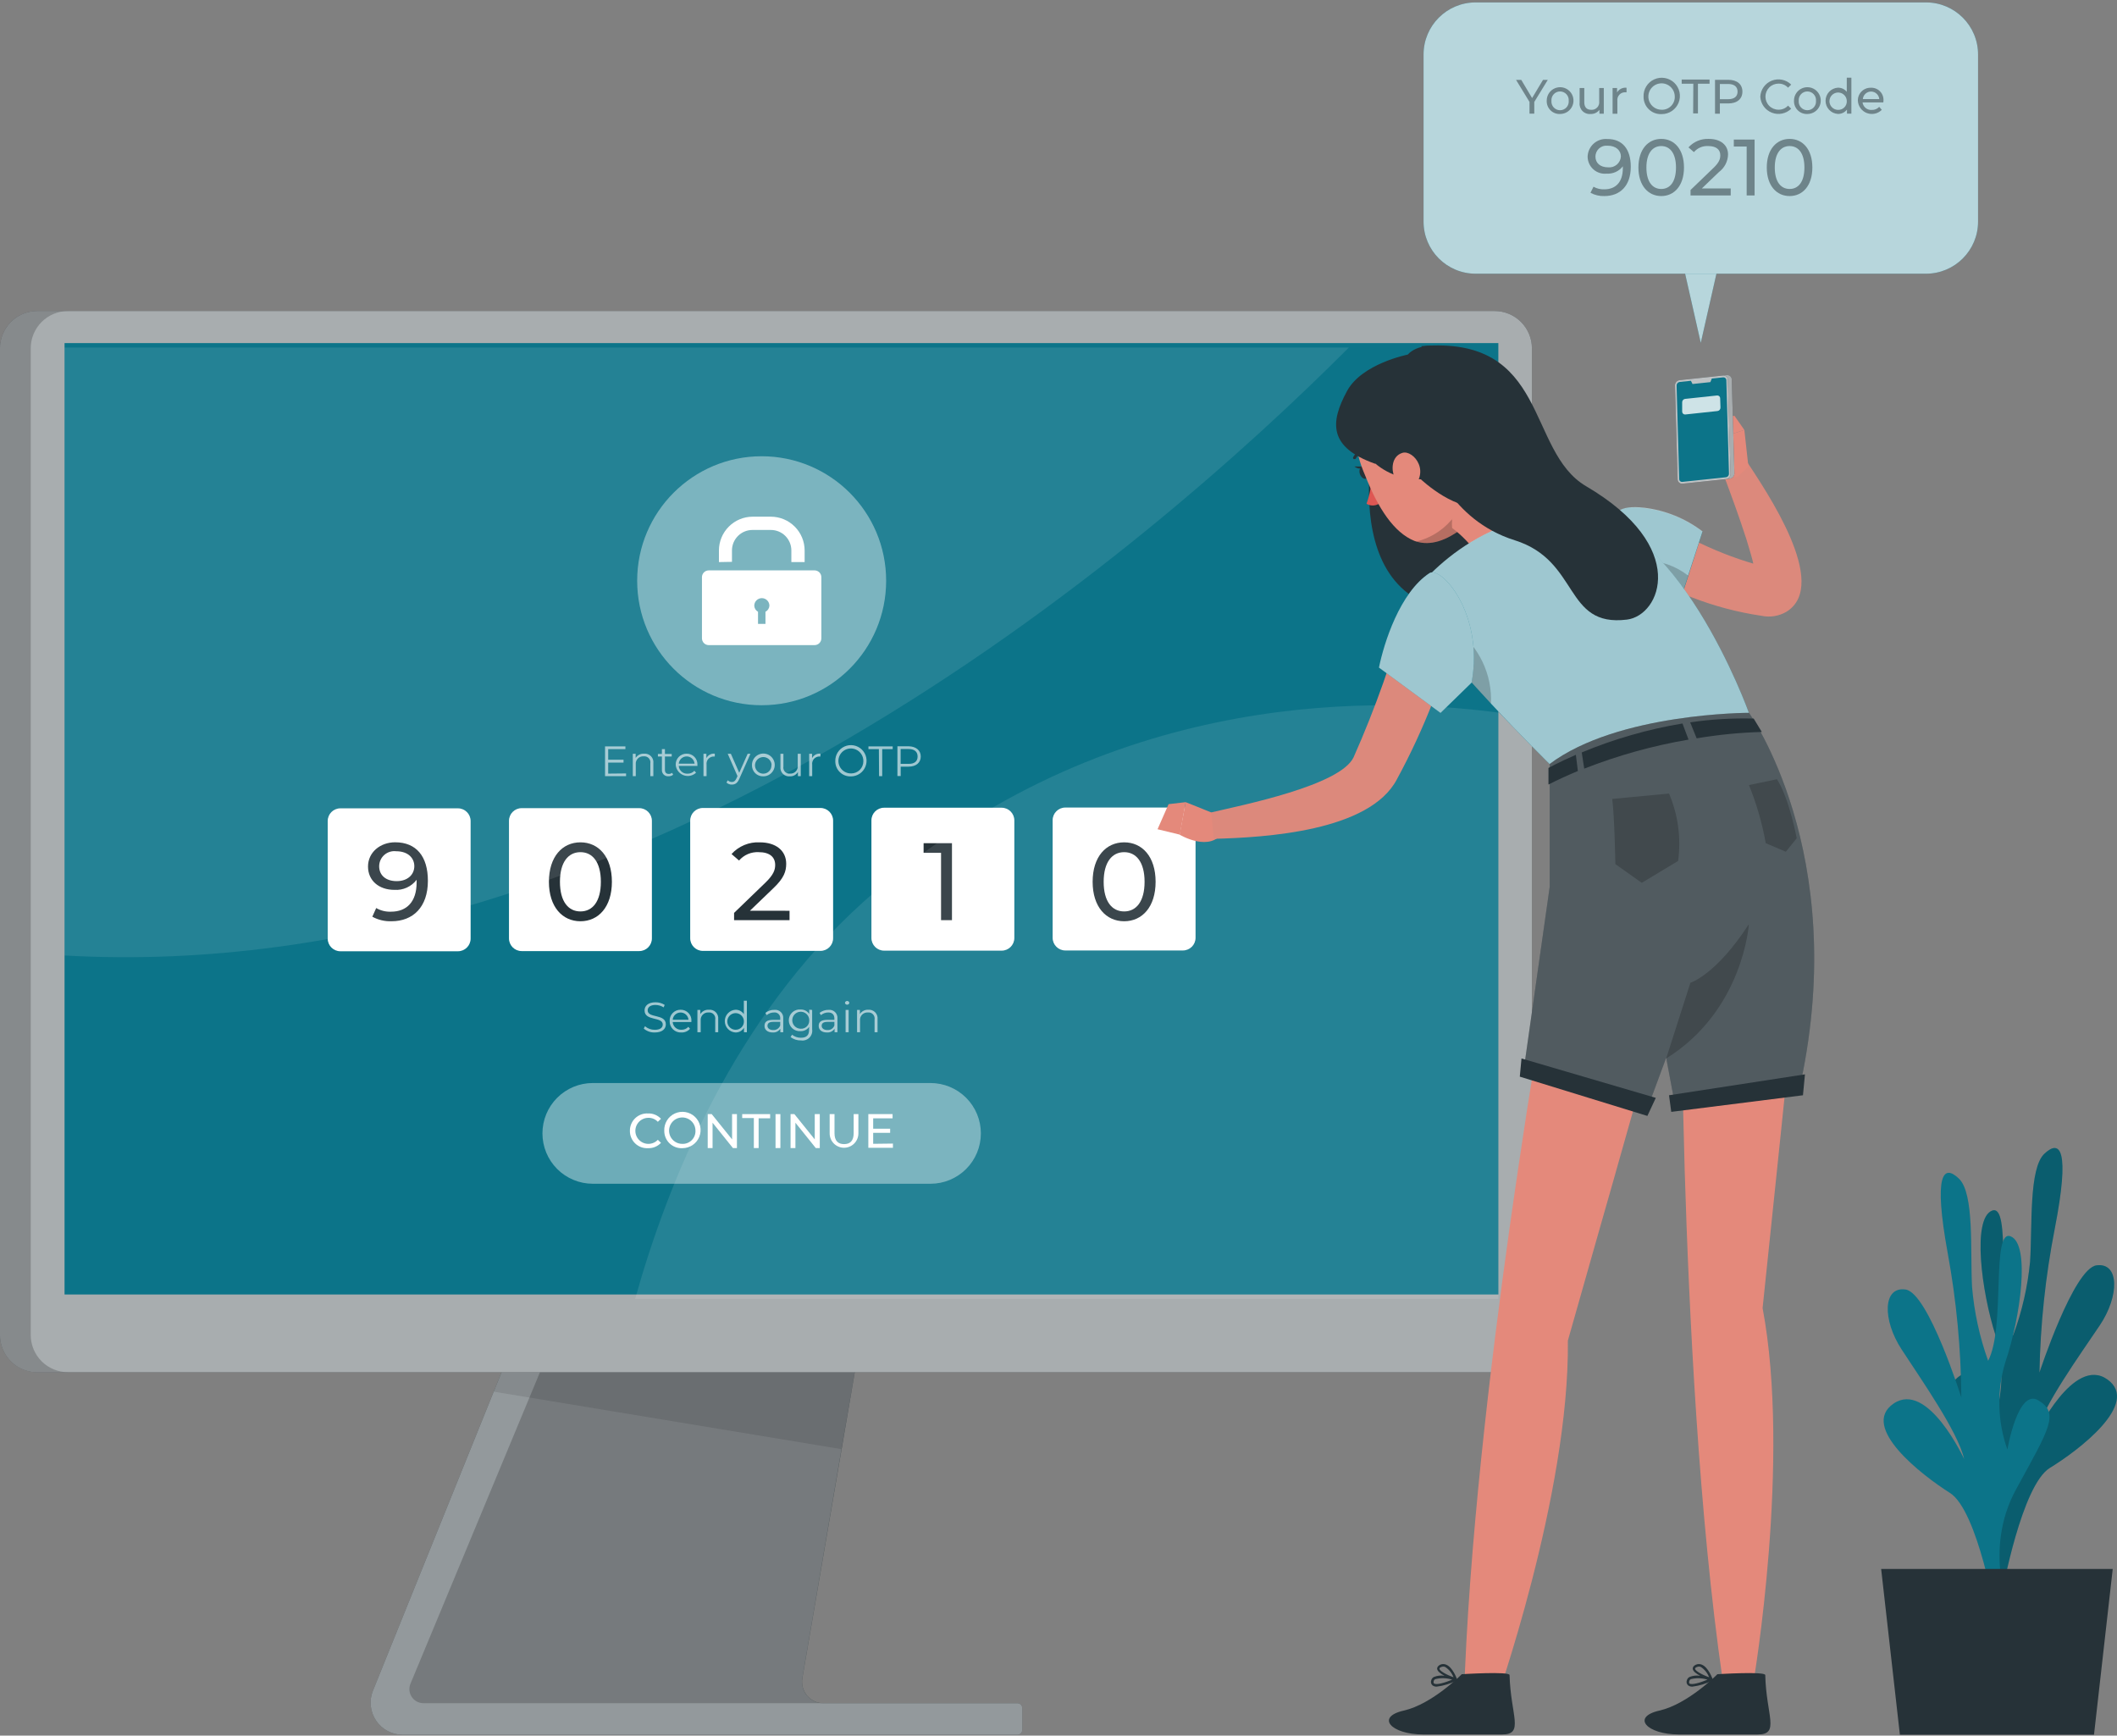 <svg width="444" height="364" viewBox="0 0 444 364" fill="none" xmlns="http://www.w3.org/2000/svg">
<rect x="0" y="0" width="444" height="364" fill="#808080" stroke="none"/>
<path d="M416.894 333.096C416.894 333.096 422.932 319.927 416.03 306.936C409.127 293.945 407.132 290.895 411.53 288.225C415.928 285.556 417.949 298.623 417.949 298.623C420.124 292.723 420.346 286.28 418.585 280.243C415.534 270.849 413.614 255.545 417.784 253.905C421.953 252.265 418.585 272.972 422.22 280.065C424.064 275.1 425.256 269.917 425.766 264.646C426.262 257.095 425.487 245.045 428.779 241.956C432.071 238.867 434.194 241.003 430.953 257.655C429.005 267.609 427.928 277.715 427.737 287.857C427.737 287.857 434.893 266.006 439.711 265.37C444.528 264.735 444.516 271.802 440.397 277.942C436.279 284.082 428.334 295.077 427.038 300.733C427.038 300.733 434.906 284.285 441.973 289.293C449.041 294.301 435.821 304.254 429.923 307.852C424.025 311.449 419.932 333.923 419.932 333.923L416.894 333.096Z" fill="#0C7489"/>
<path opacity="0.2" d="M416.894 333.096C416.894 333.096 422.932 319.927 416.03 306.936C409.127 293.945 407.132 290.895 411.53 288.225C415.928 285.556 417.949 298.623 417.949 298.623C420.124 292.723 420.346 286.28 418.585 280.243C415.534 270.849 413.614 255.545 417.784 253.905C421.953 252.265 418.585 272.972 422.22 280.065C424.064 275.1 425.256 269.917 425.766 264.646C426.262 257.095 425.487 245.045 428.779 241.956C432.071 238.867 434.194 241.003 430.953 257.655C429.005 267.609 427.928 277.715 427.737 287.857C427.737 287.857 434.893 266.006 439.711 265.37C444.528 264.735 444.516 271.802 440.397 277.942C436.279 284.082 428.334 295.077 427.038 300.733C427.038 300.733 434.906 284.285 441.973 289.293C449.041 294.301 435.821 304.254 429.923 307.852C424.025 311.449 419.932 333.923 419.932 333.923L416.894 333.096Z" fill="black"/>
<path d="M421.661 338.498C421.661 338.498 415.776 325.241 422.831 312.351C429.886 299.462 431.919 296.437 427.559 293.716C423.199 290.996 421.013 304.013 421.013 304.013C418.907 298.089 418.76 291.645 420.594 285.632C423.759 276.277 425.869 260.997 421.712 259.294C417.556 257.591 420.683 278.361 416.971 285.391C415.185 280.401 414.053 275.201 413.602 269.921C413.196 262.37 414.124 250.333 410.857 247.193C407.59 244.053 405.454 246.163 408.505 262.866C410.332 272.84 411.285 282.954 411.352 293.094C411.352 293.094 404.45 271.141 399.658 270.442C394.866 269.743 394.777 276.798 398.819 283.001C402.861 289.204 410.666 300.314 411.937 305.983C411.937 305.983 404.31 289.458 397.141 294.365C389.972 299.271 403.116 309.415 408.963 313.101C414.81 316.787 418.649 339.325 418.649 339.325L421.661 338.498Z" fill="#0C7489"/>
<path d="M394.535 329.042H443.105L439.177 363.807H398.463L394.535 329.042Z" fill="#263238"/>
<path d="M214.402 358.227V362.79C214.402 362.926 214.375 363.06 214.324 363.184C214.272 363.309 214.196 363.423 214.1 363.518C214.005 363.614 213.891 363.69 213.766 363.742C213.641 363.793 213.507 363.82 213.372 363.82H84.454C83.354 363.82 82.272 363.551 81.3 363.035C80.329 362.52 79.499 361.774 78.883 360.863C78.267 359.952 77.884 358.904 77.767 357.811C77.65 356.717 77.803 355.612 78.213 354.592L119.067 253.409L185.09 253.854L182.84 266.985L168.272 351.96C168.164 352.605 168.196 353.265 168.368 353.895C168.54 354.525 168.847 355.11 169.268 355.61C169.689 356.109 170.214 356.511 170.806 356.788C171.398 357.064 172.043 357.208 172.696 357.21H213.372C213.507 357.209 213.64 357.234 213.765 357.284C213.89 357.334 214.004 357.409 214.1 357.503C214.195 357.598 214.271 357.711 214.323 357.835C214.375 357.959 214.402 358.092 214.402 358.227Z" fill="#263238"/>
<path opacity="0.5" d="M214.402 358.227V362.79C214.402 362.926 214.375 363.06 214.324 363.184C214.272 363.309 214.196 363.423 214.1 363.518C214.005 363.614 213.891 363.69 213.766 363.742C213.641 363.793 213.507 363.82 213.372 363.82H84.454C83.354 363.82 82.272 363.551 81.3 363.035C80.329 362.52 79.499 361.774 78.883 360.863C78.267 359.952 77.884 358.904 77.767 357.811C77.65 356.717 77.803 355.612 78.213 354.592L103.546 291.861L119.067 253.409L185.09 253.854L182.84 266.985L176.484 303.937L168.26 351.96C168.151 352.605 168.184 353.265 168.356 353.895C168.527 354.525 168.835 355.11 169.256 355.61C169.676 356.109 170.201 356.511 170.793 356.788C171.385 357.064 172.03 357.208 172.683 357.21H213.36C213.495 357.207 213.63 357.231 213.757 357.28C213.883 357.33 213.998 357.404 214.095 357.499C214.192 357.594 214.269 357.707 214.322 357.832C214.375 357.957 214.402 358.091 214.402 358.227Z" fill="white"/>
<path opacity="0.2" d="M172.696 357.197H88.801C88.318 357.196 87.842 357.076 87.416 356.848C86.99 356.619 86.627 356.29 86.358 355.888C86.089 355.486 85.924 355.024 85.875 354.543C85.827 354.063 85.897 353.577 86.081 353.13L121.901 266.972H182.827L168.26 351.948C168.15 352.593 168.183 353.254 168.356 353.885C168.529 354.516 168.837 355.102 169.259 355.602C169.682 356.102 170.208 356.503 170.801 356.779C171.395 357.055 172.041 357.197 172.696 357.197Z" fill="black"/>
<path opacity="0.1" d="M185.09 253.842L182.84 266.972L176.497 303.924L103.546 291.861L119.067 253.397L185.09 253.842Z" fill="black"/>
<path d="M313.462 65.231H7.817C6.791 65.231 5.774 65.433 4.826 65.826C3.877 66.219 3.016 66.794 2.29 67.52C1.564 68.246 0.988 69.108 0.595 70.057C0.202 71.005 0 72.022 0 73.048V279.976C0 282.049 0.824 284.038 2.29 285.504C3.756 286.97 5.744 287.793 7.817 287.793H313.462C315.536 287.793 317.526 286.97 318.994 285.505C320.462 284.039 321.288 282.05 321.292 279.976V73.048C321.288 70.974 320.462 68.985 318.994 67.52C317.526 66.054 315.536 65.231 313.462 65.231Z" fill="#263238"/>
<path opacity="0.6" d="M313.462 65.231H7.817C6.791 65.231 5.774 65.433 4.826 65.826C3.877 66.219 3.016 66.794 2.29 67.52C1.564 68.246 0.988 69.108 0.595 70.057C0.202 71.005 0 72.022 0 73.048V279.976C0 282.049 0.824 284.038 2.29 285.504C3.756 286.97 5.744 287.793 7.817 287.793H313.462C315.536 287.793 317.526 286.97 318.994 285.505C320.462 284.039 321.288 282.05 321.292 279.976V73.048C321.288 70.974 320.462 68.985 318.994 67.52C317.526 66.054 315.536 65.231 313.462 65.231Z" fill="white"/>
<path opacity="0.2" d="M14.3 287.781H7.817C5.746 287.781 3.76 286.959 2.294 285.496C0.828 284.032 0.003 282.047 1.03351e-05 279.976V73.061C-0.002 72.033 0.199 71.015 0.591 70.066C0.984 69.115 1.559 68.252 2.285 67.525C3.011 66.798 3.874 66.221 4.823 65.827C5.772 65.433 6.79 65.231 7.817 65.231H14.3C13.269 65.226 12.248 65.425 11.294 65.816C10.34 66.207 9.473 66.784 8.743 67.511C8.013 68.239 7.434 69.104 7.04 70.057C6.645 71.009 6.443 72.03 6.445 73.061V279.976C6.445 281.005 6.648 282.024 7.044 282.975C7.439 283.925 8.018 284.788 8.749 285.513C9.479 286.238 10.345 286.812 11.298 287.201C12.251 287.591 13.271 287.788 14.3 287.781Z" fill="black"/>
<path d="M314.25 71.955H13.538V271.485H314.25V71.955Z" fill="#0C7489"/>
<path opacity="0.4" d="M159.743 147.905C174.163 147.905 185.852 136.216 185.852 121.796C185.852 107.377 174.163 95.687 159.743 95.687C145.324 95.687 133.634 107.377 133.634 121.796C133.634 136.216 145.324 147.905 159.743 147.905Z" fill="white"/>
<path d="M153.515 117.83V115.441C153.515 114.301 153.968 113.208 154.774 112.403C155.579 111.597 156.672 111.144 157.812 111.144H161.625C162.193 111.137 162.758 111.244 163.285 111.456C163.812 111.669 164.292 111.985 164.696 112.384C165.1 112.784 165.421 113.26 165.64 113.785C165.86 114.309 165.972 114.872 165.972 115.441V117.881H168.756V115.441C168.753 113.564 168.006 111.765 166.679 110.438C165.352 109.111 163.553 108.364 161.676 108.36H157.862C155.986 108.364 154.187 109.111 152.86 110.438C151.533 111.765 150.786 113.564 150.782 115.441V117.881L153.515 117.83Z" fill="white"/>
<path d="M147.222 121.046V133.872C147.222 134.059 147.259 134.244 147.331 134.417C147.402 134.59 147.507 134.746 147.639 134.879C147.771 135.011 147.928 135.116 148.101 135.187C148.274 135.259 148.459 135.296 148.646 135.296H170.84C171.027 135.296 171.212 135.259 171.385 135.187C171.557 135.116 171.714 135.011 171.847 134.879C171.979 134.746 172.084 134.59 172.155 134.417C172.227 134.244 172.263 134.059 172.263 133.872V121.046C172.263 120.669 172.114 120.307 171.847 120.04C171.58 119.773 171.217 119.623 170.84 119.623H148.646C148.459 119.623 148.274 119.659 148.101 119.731C147.928 119.802 147.771 119.907 147.639 120.04C147.507 120.172 147.402 120.329 147.331 120.501C147.259 120.674 147.222 120.859 147.222 121.046ZM160.544 128.304V130.847H158.98V128.304C158.751 128.177 158.559 127.994 158.421 127.771C158.283 127.549 158.204 127.295 158.192 127.033C158.192 126.612 158.359 126.208 158.657 125.91C158.955 125.612 159.36 125.444 159.781 125.444C160.202 125.444 160.607 125.612 160.905 125.91C161.202 126.208 161.37 126.612 161.37 127.033C161.354 127.298 161.269 127.555 161.124 127.778C160.979 128 160.779 128.182 160.544 128.304Z" fill="white"/>
<path d="M96.046 169.527H71.386C69.919 169.527 68.73 170.717 68.73 172.184V196.844C68.73 198.311 69.919 199.501 71.386 199.501H96.046C97.513 199.501 98.703 198.311 98.703 196.844V172.184C98.703 170.717 97.513 169.527 96.046 169.527Z" fill="white"/>
<path d="M134.067 169.489H109.407C107.939 169.489 106.75 170.679 106.75 172.146V196.806C106.75 198.273 107.939 199.463 109.407 199.463H134.067C135.534 199.463 136.723 198.273 136.723 196.806V172.146C136.723 170.679 135.534 169.489 134.067 169.489Z" fill="white"/>
<path d="M172.073 169.451H147.413C145.946 169.451 144.756 170.641 144.756 172.108V196.768C144.756 198.235 145.946 199.425 147.413 199.425H172.073C173.54 199.425 174.73 198.235 174.73 196.768V172.108C174.73 170.641 173.54 169.451 172.073 169.451Z" fill="white"/>
<path d="M210.08 169.4H185.42C183.953 169.4 182.764 170.59 182.764 172.057V196.717C182.764 198.184 183.953 199.373 185.42 199.373H210.08C211.548 199.373 212.737 198.184 212.737 196.717V172.057C212.737 170.59 211.548 169.4 210.08 169.4Z" fill="white"/>
<path d="M248.087 169.362H223.427C221.96 169.362 220.771 170.551 220.771 172.019V196.679C220.771 198.146 221.96 199.335 223.427 199.335H248.087C249.554 199.335 250.744 198.146 250.744 196.679V172.019C250.744 170.551 249.554 169.362 248.087 169.362Z" fill="white"/>
<path d="M229.159 184.934C229.159 179.658 231.981 176.658 235.769 176.658C239.557 176.658 242.366 179.658 242.366 184.934C242.366 190.209 239.544 193.209 235.769 193.209C231.994 193.209 229.159 190.209 229.159 184.934ZM240.053 184.934C240.053 180.79 238.286 178.718 235.769 178.718C233.252 178.718 231.473 180.79 231.473 184.934C231.473 189.077 233.227 191.149 235.769 191.149C238.311 191.149 240.053 189.065 240.053 184.934Z" fill="#263238"/>
<path d="M89.742 184.73C89.742 190.247 86.615 193.209 82.116 193.209C80.711 193.259 79.319 192.929 78.086 192.255L78.9 190.438C79.844 190.983 80.924 191.248 82.014 191.2C85.293 191.2 87.378 189.141 87.378 185.086V184.514C86.836 185.224 86.126 185.789 85.311 186.157C84.497 186.525 83.605 186.686 82.713 186.624C79.497 186.624 77.184 184.705 77.184 181.73C77.184 178.756 79.726 176.646 82.891 176.646C87.289 176.658 89.742 179.569 89.742 184.73ZM86.895 181.654C86.895 179.989 85.624 178.527 83.082 178.527C82.637 178.473 82.185 178.514 81.757 178.647C81.329 178.78 80.934 179.002 80.598 179.299C80.262 179.595 79.992 179.96 79.807 180.368C79.622 180.776 79.525 181.219 79.522 181.667C79.522 183.573 80.933 184.794 83.209 184.794C85.484 184.794 86.895 183.434 86.895 181.654Z" fill="#263238"/>
<path d="M115.126 184.934C115.126 179.658 117.948 176.658 121.736 176.658C125.524 176.658 128.333 179.658 128.333 184.934C128.333 190.209 125.511 193.209 121.736 193.209C117.961 193.209 115.126 190.209 115.126 184.934ZM126.02 184.934C126.02 180.79 124.265 178.718 121.736 178.718C119.206 178.718 117.439 180.79 117.439 184.934C117.439 189.077 119.194 191.149 121.736 191.149C124.278 191.149 126.02 189.077 126.02 184.934Z" fill="#263238"/>
<path d="M165.591 191.01V192.98H153.96V191.454L160.544 185.099C162.26 183.434 162.578 182.417 162.578 181.4C162.578 179.735 161.408 178.718 159.133 178.718C158.356 178.675 157.58 178.81 156.864 179.114C156.147 179.418 155.51 179.883 155.002 180.472L153.426 179.112C154.169 178.289 155.087 177.642 156.111 177.218C157.136 176.793 158.242 176.602 159.349 176.659C162.718 176.659 164.891 178.387 164.891 181.158C164.891 182.735 164.434 184.145 162.235 186.243L157.29 190.997L165.591 191.01Z" fill="#263238"/>
<path d="M199.657 176.836V192.98H197.369V178.858H193.708V176.836H199.657Z" fill="#263238"/>
<g opacity="0.6">
<path d="M131.308 162.206V162.778H126.897V156.536H131.168V157.108H127.558V159.333H130.774V159.93H127.558V162.244L131.308 162.206Z" fill="white"/>
<path d="M137.028 160.057V162.778H136.393V160.121C136.431 159.924 136.421 159.72 136.365 159.527C136.309 159.334 136.208 159.157 136.07 159.011C135.933 158.864 135.762 158.753 135.573 158.685C135.384 158.617 135.181 158.595 134.982 158.621C134.758 158.605 134.533 158.638 134.324 158.718C134.114 158.798 133.924 158.923 133.768 159.084C133.612 159.245 133.493 159.439 133.419 159.651C133.346 159.863 133.319 160.088 133.342 160.312V162.778H132.719V158.087H133.317V158.951C133.508 158.659 133.773 158.422 134.086 158.265C134.399 158.109 134.747 158.039 135.096 158.062C135.361 158.039 135.628 158.076 135.877 158.169C136.126 158.262 136.351 158.41 136.536 158.601C136.721 158.792 136.861 159.022 136.946 159.274C137.032 159.526 137.06 159.793 137.028 160.057Z" fill="white"/>
<path d="M141.185 162.473C140.906 162.699 140.553 162.817 140.194 162.803C140.011 162.818 139.827 162.794 139.654 162.731C139.481 162.668 139.324 162.569 139.194 162.439C139.063 162.31 138.963 162.154 138.898 161.982C138.834 161.81 138.807 161.626 138.821 161.443V158.659H137.982V158.125H138.821V157.108H139.456V158.125H140.88V158.659H139.456V161.456C139.456 162.015 139.736 162.307 140.257 162.307C140.51 162.315 140.757 162.234 140.956 162.079L141.185 162.473Z" fill="white"/>
<path d="M146.27 160.629H142.355C142.384 161.089 142.594 161.519 142.94 161.824C143.285 162.129 143.738 162.284 144.198 162.256C144.467 162.265 144.735 162.215 144.983 162.11C145.231 162.004 145.453 161.846 145.634 161.646L145.99 162.053C145.643 162.379 145.212 162.6 144.746 162.693C144.279 162.786 143.796 162.746 143.351 162.578C142.906 162.409 142.517 162.12 142.229 161.742C141.94 161.364 141.764 160.912 141.719 160.439C141.701 160.129 141.748 159.82 141.855 159.53C141.963 159.239 142.129 158.974 142.344 158.751C142.559 158.528 142.818 158.351 143.104 158.233C143.39 158.114 143.697 158.056 144.007 158.062C144.316 158.056 144.622 158.114 144.907 158.233C145.192 158.352 145.449 158.528 145.662 158.752C145.874 158.976 146.038 159.241 146.143 159.531C146.248 159.822 146.291 160.131 146.27 160.439C146.27 160.439 146.27 160.553 146.27 160.629ZM142.355 160.159H145.672C145.636 159.744 145.445 159.358 145.138 159.077C144.831 158.795 144.43 158.639 144.013 158.639C143.597 158.639 143.196 158.795 142.888 159.077C142.581 159.358 142.391 159.744 142.355 160.159Z" fill="white"/>
<path d="M149.918 158.062V158.659H149.765C149.542 158.647 149.318 158.685 149.111 158.77C148.904 158.855 148.719 158.985 148.568 159.15C148.417 159.316 148.305 159.512 148.239 159.726C148.174 159.94 148.157 160.166 148.189 160.388V162.777H147.541V158.087H148.151V159.002C148.314 158.684 148.571 158.423 148.887 158.255C149.203 158.087 149.562 158.019 149.918 158.062Z" fill="white"/>
<path d="M157.392 158.087L155.053 163.337C154.659 164.252 154.163 164.545 153.489 164.545C153.281 164.552 153.074 164.518 152.88 164.443C152.685 164.369 152.508 164.257 152.358 164.112L152.65 163.642C152.759 163.759 152.891 163.851 153.038 163.912C153.185 163.973 153.343 164.003 153.502 163.998C153.921 163.998 154.201 163.807 154.468 163.223L154.671 162.765L152.625 158.087H153.286L155.04 162.066L156.807 158.087H157.392Z" fill="white"/>
<path d="M157.709 160.439C157.707 159.965 157.845 159.502 158.106 159.107C158.367 158.713 158.739 158.405 159.176 158.222C159.612 158.039 160.093 157.99 160.557 158.081C161.022 158.171 161.449 158.398 161.784 158.732C162.12 159.065 162.349 159.491 162.442 159.955C162.535 160.419 162.489 160.9 162.308 161.337C162.128 161.775 161.821 162.149 161.428 162.412C161.035 162.675 160.572 162.816 160.099 162.816C159.783 162.828 159.468 162.775 159.173 162.66C158.878 162.545 158.61 162.371 158.386 162.148C158.162 161.925 157.986 161.658 157.87 161.364C157.753 161.07 157.699 160.755 157.709 160.439ZM161.828 160.439C161.813 160.097 161.698 159.768 161.497 159.491C161.296 159.215 161.019 159.004 160.699 158.884C160.379 158.764 160.031 158.741 159.698 158.818C159.365 158.894 159.062 159.067 158.826 159.315C158.591 159.562 158.433 159.874 158.373 160.21C158.314 160.546 158.354 160.893 158.49 161.206C158.625 161.52 158.85 161.787 159.137 161.973C159.423 162.16 159.757 162.258 160.099 162.256C160.332 162.255 160.561 162.206 160.774 162.113C160.987 162.019 161.179 161.883 161.337 161.713C161.496 161.543 161.618 161.342 161.695 161.123C161.773 160.903 161.805 160.671 161.79 160.439H161.828Z" fill="white"/>
<path d="M167.942 158.087V162.778H167.345V161.913C167.171 162.202 166.922 162.439 166.624 162.598C166.326 162.757 165.991 162.832 165.654 162.816C165.386 162.842 165.114 162.808 164.861 162.716C164.607 162.624 164.377 162.476 164.188 162.284C163.999 162.091 163.855 161.858 163.768 161.603C163.681 161.347 163.652 161.075 163.684 160.807V158.087H164.307V160.744C164.269 160.941 164.278 161.145 164.335 161.338C164.391 161.531 164.492 161.708 164.629 161.854C164.767 162 164.937 162.112 165.127 162.18C165.316 162.248 165.518 162.269 165.718 162.244C165.939 162.257 166.16 162.221 166.365 162.139C166.571 162.057 166.756 161.931 166.907 161.77C167.059 161.608 167.173 161.416 167.242 161.206C167.311 160.996 167.333 160.773 167.307 160.553V158.087H167.942Z" fill="white"/>
<path d="M172.074 158.062V158.659H171.921C171.698 158.647 171.474 158.685 171.267 158.77C171.06 158.855 170.875 158.985 170.724 159.15C170.573 159.316 170.461 159.513 170.396 159.727C170.33 159.94 170.313 160.166 170.345 160.388V162.777H169.709V158.087H170.32V159.002C170.482 158.686 170.737 158.427 171.05 158.259C171.364 158.091 171.721 158.022 172.074 158.062Z" fill="white"/>
<path d="M175.188 159.663C175.165 159.01 175.338 158.365 175.684 157.811C176.03 157.257 176.534 156.819 177.131 156.553C177.728 156.287 178.39 156.206 179.034 156.319C179.677 156.432 180.272 156.735 180.743 157.189C181.213 157.643 181.537 158.227 181.673 158.866C181.809 159.505 181.751 160.17 181.506 160.776C181.262 161.382 180.842 161.901 180.3 162.267C179.759 162.632 179.12 162.828 178.467 162.828C178.041 162.846 177.617 162.776 177.219 162.625C176.821 162.473 176.457 162.243 176.151 161.947C175.844 161.651 175.601 161.296 175.435 160.904C175.27 160.511 175.185 160.089 175.188 159.663ZM181.073 159.663C181.088 159.139 180.945 158.623 180.663 158.18C180.382 157.738 179.974 157.391 179.492 157.183C179.011 156.976 178.478 156.918 177.963 157.016C177.448 157.115 176.975 157.366 176.604 157.736C176.233 158.107 175.982 158.581 175.884 159.096C175.785 159.611 175.843 160.143 176.051 160.625C176.258 161.106 176.606 161.514 177.048 161.796C177.49 162.078 178.007 162.221 178.531 162.205C179.205 162.205 179.852 161.938 180.328 161.461C180.805 160.984 181.073 160.337 181.073 159.663Z" fill="white"/>
<path d="M184.327 157.108H182.141V156.536H187.225V157.108H185.026V162.778H184.365L184.327 157.108Z" fill="white"/>
<path d="M193.111 158.659C193.111 159.93 192.145 160.782 190.568 160.782H188.903V162.752H188.217V156.511H190.543C192.145 156.536 193.111 157.388 193.111 158.659ZM192.45 158.659C192.45 157.655 191.789 157.083 190.543 157.083H188.89V160.197H190.543C191.789 160.223 192.45 159.663 192.45 158.659Z" fill="white"/>
</g>
<g opacity="0.6">
<path d="M135.02 215.72L135.274 215.225C135.845 215.72 136.578 215.987 137.333 215.975C138.49 215.975 138.999 215.492 138.999 214.869C138.999 213.165 135.185 214.208 135.185 211.907C135.185 210.992 135.897 210.204 137.473 210.204C138.157 210.194 138.828 210.384 139.405 210.75L139.189 211.271C138.676 210.944 138.082 210.768 137.473 210.763C136.342 210.763 135.834 211.271 135.834 211.894C135.834 213.598 139.647 212.568 139.647 214.831C139.647 215.759 138.922 216.534 137.333 216.534C136.487 216.566 135.66 216.275 135.02 215.72Z" fill="white"/>
<path d="M144.998 214.335H141.083C141.113 214.795 141.323 215.224 141.669 215.529C142.014 215.834 142.466 215.99 142.926 215.962C143.196 215.971 143.464 215.921 143.712 215.815C143.96 215.71 144.182 215.552 144.363 215.352L144.719 215.759C144.495 216.015 144.217 216.217 143.904 216.351C143.592 216.485 143.253 216.548 142.914 216.534C142.591 216.554 142.268 216.506 141.965 216.394C141.662 216.281 141.386 216.107 141.154 215.883C140.922 215.658 140.739 215.387 140.618 215.088C140.496 214.789 140.438 214.467 140.448 214.144C140.432 213.836 140.48 213.527 140.588 213.237C140.696 212.948 140.863 212.683 141.077 212.461C141.292 212.238 141.549 212.061 141.835 211.942C142.12 211.823 142.427 211.763 142.736 211.767C143.045 211.759 143.353 211.816 143.64 211.935C143.926 212.053 144.185 212.229 144.399 212.453C144.613 212.677 144.778 212.943 144.884 213.234C144.989 213.525 145.032 213.835 145.011 214.144C145.011 214.144 144.998 214.271 144.998 214.335ZM141.083 213.865H144.401C144.365 213.45 144.174 213.064 143.867 212.782C143.56 212.501 143.159 212.345 142.742 212.345C142.326 212.345 141.924 212.501 141.617 212.782C141.31 213.064 141.12 213.45 141.083 213.865Z" fill="white"/>
<path d="M150.63 213.763V216.483H150.007V213.826C150.043 213.63 150.031 213.428 149.974 213.236C149.917 213.045 149.816 212.87 149.678 212.725C149.541 212.58 149.371 212.47 149.183 212.403C148.995 212.336 148.794 212.314 148.596 212.339C148.372 212.323 148.148 212.356 147.938 212.436C147.728 212.516 147.539 212.641 147.382 212.802C147.226 212.963 147.107 213.157 147.034 213.369C146.96 213.581 146.934 213.806 146.956 214.03V216.483H146.27V211.805H146.88V212.67C147.07 212.374 147.334 212.135 147.647 211.976C147.96 211.818 148.31 211.745 148.66 211.767C148.928 211.738 149.199 211.77 149.453 211.861C149.706 211.952 149.937 212.098 150.126 212.29C150.315 212.482 150.459 212.714 150.546 212.969C150.633 213.224 150.662 213.495 150.63 213.763Z" fill="white"/>
<path d="M156.642 209.873V216.483H156.032V215.555C155.846 215.865 155.58 216.119 155.263 216.291C154.945 216.463 154.588 216.547 154.227 216.534C153.625 216.49 153.062 216.22 152.651 215.778C152.24 215.336 152.011 214.754 152.011 214.151C152.011 213.547 152.24 212.966 152.651 212.524C153.062 212.081 153.625 211.811 154.227 211.767C154.578 211.755 154.927 211.834 155.239 211.996C155.551 212.159 155.815 212.4 156.006 212.695V209.873H156.642ZM156.019 214.144C156.004 213.804 155.889 213.475 155.689 213.198C155.489 212.922 155.212 212.711 154.893 212.591C154.574 212.471 154.226 212.447 153.894 212.522C153.561 212.598 153.258 212.77 153.022 213.016C152.786 213.262 152.627 213.572 152.566 213.908C152.505 214.243 152.544 214.59 152.677 214.903C152.811 215.217 153.034 215.485 153.319 215.673C153.603 215.861 153.937 215.962 154.278 215.962C154.514 215.966 154.748 215.921 154.967 215.83C155.185 215.739 155.382 215.604 155.545 215.433C155.709 215.263 155.835 215.06 155.917 214.838C155.998 214.616 156.033 214.38 156.019 214.144Z" fill="white"/>
<path d="M164.269 213.585V216.483H163.659V215.759C163.482 216.019 163.24 216.228 162.956 216.364C162.673 216.5 162.358 216.559 162.045 216.534C160.99 216.534 160.341 215.975 160.341 215.161C160.341 214.348 160.799 213.89 162.146 213.89H163.634V213.61C163.652 213.439 163.631 213.266 163.573 213.103C163.516 212.941 163.423 212.794 163.301 212.672C163.179 212.55 163.032 212.457 162.869 212.399C162.707 212.342 162.534 212.321 162.362 212.339C161.791 212.331 161.235 212.529 160.799 212.899L160.519 212.428C161.056 212 161.727 211.774 162.413 211.793C162.658 211.763 162.907 211.789 163.141 211.868C163.375 211.947 163.589 212.077 163.766 212.248C163.944 212.42 164.081 212.629 164.168 212.86C164.255 213.091 164.29 213.339 164.269 213.585ZM163.634 215.072V214.309H162.159C161.257 214.309 160.964 214.665 160.964 215.148C160.964 215.631 161.396 216.026 162.146 216.026C162.464 216.046 162.779 215.965 163.047 215.794C163.314 215.622 163.52 215.369 163.634 215.072Z" fill="white"/>
<path d="M170.332 211.805V215.86C170.382 216.179 170.356 216.505 170.256 216.811C170.156 217.118 169.985 217.396 169.757 217.624C169.529 217.852 169.251 218.023 168.944 218.123C168.638 218.223 168.312 218.249 167.993 218.199C167.203 218.23 166.428 217.978 165.807 217.487L166.125 217.004C166.646 217.425 167.298 217.65 167.968 217.64C169.163 217.64 169.697 217.106 169.697 215.949V215.352C169.496 215.645 169.223 215.881 168.905 216.039C168.587 216.197 168.234 216.271 167.879 216.254C167.567 216.278 167.253 216.236 166.957 216.133C166.662 216.03 166.391 215.866 166.161 215.653C165.932 215.44 165.749 215.182 165.623 214.895C165.498 214.608 165.434 214.298 165.434 213.985C165.434 213.672 165.498 213.362 165.623 213.075C165.749 212.788 165.932 212.53 166.161 212.317C166.391 212.104 166.662 211.941 166.957 211.838C167.253 211.734 167.567 211.693 167.879 211.716C168.24 211.699 168.599 211.775 168.922 211.938C169.245 212.101 169.521 212.344 169.722 212.644V211.754L170.332 211.805ZM169.722 214.03C169.735 213.675 169.641 213.325 169.453 213.024C169.266 212.723 168.992 212.486 168.669 212.341C168.345 212.197 167.985 212.152 167.636 212.213C167.287 212.275 166.964 212.439 166.708 212.685C166.453 212.931 166.277 213.248 166.203 213.595C166.129 213.942 166.16 214.303 166.293 214.632C166.426 214.961 166.654 215.242 166.947 215.441C167.241 215.639 167.588 215.746 167.942 215.746C168.174 215.76 168.407 215.726 168.625 215.645C168.843 215.565 169.042 215.44 169.209 215.279C169.377 215.118 169.509 214.923 169.597 214.708C169.685 214.493 169.728 214.262 169.722 214.03Z" fill="white"/>
<path d="M175.633 213.585V216.483H175.035V215.759C174.858 216.018 174.615 216.226 174.332 216.362C174.049 216.498 173.735 216.558 173.421 216.534C172.353 216.534 171.705 215.975 171.705 215.161C171.705 214.348 172.175 213.89 173.523 213.89H174.997V213.61C174.997 212.81 174.552 212.339 173.726 212.339C173.159 212.332 172.608 212.531 172.175 212.899L171.883 212.428C172.425 212 173.099 211.775 173.79 211.793C174.034 211.766 174.281 211.793 174.514 211.873C174.746 211.952 174.958 212.083 175.134 212.254C175.31 212.425 175.447 212.633 175.533 212.864C175.619 213.094 175.653 213.34 175.633 213.585ZM174.997 215.072V214.309H173.536C172.62 214.309 172.328 214.665 172.328 215.148C172.328 215.631 172.773 216.026 173.523 216.026C173.839 216.048 174.153 215.967 174.419 215.795C174.685 215.623 174.888 215.369 174.997 215.072Z" fill="white"/>
<path d="M177.209 210.318C177.227 210.208 177.284 210.108 177.369 210.036C177.454 209.964 177.562 209.925 177.673 209.925C177.784 209.925 177.892 209.964 177.977 210.036C178.062 210.108 178.119 210.208 178.137 210.318C178.119 210.428 178.062 210.528 177.977 210.6C177.892 210.672 177.784 210.711 177.673 210.711C177.562 210.711 177.454 210.672 177.369 210.6C177.284 210.528 177.227 210.428 177.209 210.318ZM177.349 211.805H177.984V216.483H177.349V211.805Z" fill="white"/>
<path d="M184.047 213.763V216.483H183.425V213.826C183.46 213.63 183.449 213.428 183.392 213.237C183.335 213.045 183.233 212.87 183.096 212.725C182.958 212.58 182.789 212.47 182.601 212.403C182.413 212.336 182.212 212.314 182.014 212.339C181.79 212.323 181.565 212.356 181.355 212.436C181.146 212.516 180.956 212.641 180.8 212.802C180.644 212.964 180.525 213.157 180.451 213.369C180.377 213.581 180.351 213.806 180.374 214.03V216.483H179.751V211.805H180.348V212.67C180.538 212.374 180.803 212.135 181.116 211.976C181.428 211.818 181.778 211.746 182.128 211.767C182.392 211.747 182.657 211.785 182.905 211.879C183.152 211.973 183.376 212.121 183.559 212.312C183.743 212.502 183.882 212.732 183.966 212.982C184.05 213.233 184.078 213.5 184.047 213.763Z" fill="white"/>
</g>
<path opacity="0.4" d="M195.157 248.261H124.317C121.518 248.258 118.834 247.143 116.856 245.163C114.878 243.182 113.767 240.497 113.767 237.698C113.767 234.899 114.878 232.214 116.856 230.233C118.834 228.253 121.518 227.138 124.317 227.135H195.157C197.959 227.135 200.646 228.248 202.627 230.229C204.608 232.21 205.72 234.897 205.72 237.698C205.72 240.5 204.608 243.186 202.627 245.167C200.646 247.148 197.959 248.261 195.157 248.261Z" fill="white"/>
<path d="M132.109 237.164C132.103 236.669 132.198 236.178 132.39 235.722C132.582 235.266 132.865 234.854 133.223 234.512C133.581 234.17 134.005 233.905 134.469 233.733C134.933 233.562 135.428 233.488 135.922 233.516C136.427 233.498 136.93 233.589 137.397 233.781C137.864 233.974 138.285 234.265 138.63 234.635L137.969 235.27C137.713 234.995 137.402 234.778 137.055 234.633C136.709 234.489 136.335 234.42 135.96 234.431C135.509 234.436 135.066 234.552 134.67 234.769C134.275 234.986 133.939 235.298 133.693 235.677C133.448 236.056 133.3 236.489 133.263 236.939C133.226 237.389 133.3 237.841 133.481 238.255C133.661 238.669 133.94 239.031 134.295 239.311C134.649 239.59 135.068 239.777 135.512 239.855C135.957 239.934 136.414 239.901 136.842 239.759C137.271 239.618 137.658 239.373 137.969 239.045L138.63 239.681C138.283 240.051 137.86 240.343 137.391 240.536C136.922 240.729 136.416 240.819 135.909 240.8C135.417 240.827 134.924 240.754 134.461 240.583C133.998 240.413 133.576 240.149 133.219 239.808C132.863 239.467 132.58 239.056 132.389 238.601C132.198 238.147 132.103 237.657 132.109 237.164Z" fill="white"/>
<path d="M139.316 237.164C139.281 236.404 139.474 235.65 139.871 235C140.267 234.349 140.85 233.833 141.543 233.517C142.236 233.201 143.007 233.1 143.758 233.226C144.509 233.352 145.205 233.701 145.757 234.226C146.308 234.752 146.689 235.43 146.851 236.175C147.014 236.919 146.949 237.694 146.666 238.402C146.384 239.109 145.896 239.715 145.266 240.143C144.635 240.57 143.891 240.799 143.13 240.8C142.637 240.826 142.144 240.751 141.682 240.58C141.219 240.409 140.796 240.145 140.439 239.804C140.082 239.464 139.798 239.054 139.605 238.6C139.412 238.146 139.314 237.658 139.316 237.164ZM145.862 237.164C145.87 236.614 145.714 236.074 145.413 235.613C145.113 235.152 144.682 234.791 144.176 234.576C143.669 234.361 143.11 234.301 142.57 234.405C142.03 234.508 141.532 234.771 141.141 235.158C140.75 235.545 140.484 236.04 140.375 236.579C140.267 237.119 140.321 237.678 140.531 238.187C140.742 238.695 141.099 239.129 141.557 239.434C142.015 239.738 142.554 239.9 143.104 239.897C143.468 239.91 143.83 239.847 144.168 239.715C144.507 239.582 144.814 239.382 145.073 239.126C145.331 238.87 145.534 238.564 145.67 238.227C145.806 237.889 145.871 237.528 145.862 237.164Z" fill="white"/>
<path d="M154.557 233.656V240.774H153.718L149.447 235.461V240.774H148.43V233.656H149.269L153.54 238.957V233.656H154.557Z" fill="white"/>
<path d="M158.104 234.482H155.663V233.656H161.523V234.533H159.108V240.774H158.104V234.482Z" fill="white"/>
<path d="M162.654 233.656H163.671V240.774H162.654V233.656Z" fill="white"/>
<path d="M171.934 233.656V240.774H171.095L166.824 235.461V240.774H165.807V233.656H166.607L170.878 238.957V233.656H171.934Z" fill="white"/>
<path d="M174.006 237.647V233.656H175.023V237.66C175.023 239.236 175.747 239.948 177.031 239.948C178.315 239.948 179.04 239.236 179.04 237.66V233.656H180.031V237.698C180.031 238.497 179.714 239.263 179.149 239.828C178.584 240.393 177.817 240.711 177.018 240.711C176.219 240.711 175.453 240.393 174.888 239.828C174.323 239.263 174.006 238.497 174.006 237.698V237.647Z" fill="white"/>
<path d="M187.276 239.834V240.724H182.115V233.656H187.2V234.533H183.132V236.719H186.691V237.584H183.132V239.885L187.276 239.834Z" fill="white"/>
<path opacity="0.1" d="M282.903 72.883C241.325 114.538 134.537 207.255 13.538 200.39V72.883H282.903Z" fill="white"/>
<path opacity="0.1" d="M314.237 149.443V272.425H133.202C140.143 247.588 154.023 213.572 180.946 189.268C229.376 145.541 285.586 145.668 314.237 149.443Z" fill="white"/>
<path d="M352.485 53.269L356.705 71.904L360.926 53.269H352.485Z" fill="#0C7489"/>
<path opacity="0.7" d="M352.485 53.269L356.705 71.904L360.926 53.269H352.485Z" fill="white"/>
<path d="M403.941 0.505H309.483C303.453 0.505 298.564 5.393 298.564 11.424V46.481C298.564 52.512 303.453 57.401 309.483 57.401H403.941C409.971 57.401 414.86 52.512 414.86 46.481V11.424C414.86 5.393 409.971 0.505 403.941 0.505Z" fill="#0C7489"/>
<path opacity="0.7" d="M403.941 0.505H309.483C303.453 0.505 298.564 5.393 298.564 11.424V46.481C298.564 52.512 303.453 57.401 309.483 57.401H403.941C409.971 57.401 414.86 52.512 414.86 46.481V11.424C414.86 5.393 409.971 0.505 403.941 0.505Z" fill="white"/>
<g opacity="0.5">
<path d="M321.787 21.376V23.83H320.783V21.376L317.961 16.75H319.054L321.329 20.563L323.617 16.75H324.622L321.787 21.376Z" fill="#263238"/>
<path d="M324.393 21.148C324.383 20.59 324.539 20.042 324.841 19.573C325.144 19.105 325.579 18.737 326.091 18.516C326.604 18.296 327.17 18.233 327.718 18.335C328.266 18.438 328.772 18.702 329.17 19.092C329.568 19.483 329.84 19.983 329.953 20.53C330.065 21.076 330.013 21.643 329.802 22.16C329.591 22.676 329.231 23.118 328.768 23.429C328.305 23.74 327.76 23.906 327.202 23.906C326.833 23.924 326.464 23.865 326.118 23.733C325.773 23.602 325.458 23.4 325.195 23.141C324.931 22.882 324.723 22.571 324.585 22.228C324.447 21.885 324.382 21.517 324.393 21.148ZM329.007 21.148C329.028 20.897 328.997 20.645 328.915 20.407C328.834 20.169 328.704 19.951 328.534 19.765C328.363 19.58 328.156 19.432 327.926 19.331C327.696 19.23 327.447 19.178 327.196 19.178C326.944 19.178 326.695 19.23 326.465 19.331C326.235 19.432 326.028 19.58 325.858 19.765C325.687 19.951 325.557 20.169 325.476 20.407C325.394 20.645 325.363 20.897 325.384 21.148C325.363 21.398 325.394 21.651 325.476 21.889C325.557 22.126 325.687 22.345 325.858 22.53C326.028 22.715 326.235 22.863 326.465 22.964C326.695 23.065 326.944 23.117 327.196 23.117C327.447 23.117 327.696 23.065 327.926 22.964C328.156 22.863 328.363 22.715 328.534 22.53C328.704 22.345 328.834 22.126 328.915 21.889C328.997 21.651 329.028 21.398 329.007 21.148Z" fill="#263238"/>
<path d="M336.367 18.453V23.843H335.451V23.029C335.24 23.312 334.963 23.54 334.644 23.693C334.325 23.846 333.974 23.919 333.621 23.906C333.305 23.939 332.986 23.9 332.688 23.793C332.389 23.686 332.118 23.513 331.895 23.287C331.672 23.062 331.502 22.789 331.398 22.489C331.294 22.189 331.259 21.87 331.295 21.554V18.453H332.274V21.453C332.274 22.508 332.808 23.029 333.735 23.029C333.968 23.044 334.201 23.008 334.418 22.922C334.635 22.836 334.83 22.703 334.989 22.533C335.148 22.363 335.268 22.159 335.339 21.937C335.41 21.715 335.431 21.48 335.401 21.249V18.453H336.367Z" fill="#263238"/>
<path d="M341.134 18.402V19.355H340.905C340.668 19.34 340.43 19.378 340.209 19.465C339.988 19.553 339.79 19.689 339.628 19.863C339.466 20.037 339.345 20.245 339.273 20.471C339.202 20.698 339.182 20.938 339.214 21.173V23.855H338.21V18.453H339.151V19.368C339.354 19.035 339.649 18.766 340.001 18.595C340.352 18.424 340.745 18.357 341.134 18.402Z" fill="#263238"/>
<path d="M344.705 20.283C344.672 19.523 344.868 18.77 345.266 18.122C345.665 17.473 346.248 16.959 346.941 16.645C347.634 16.331 348.406 16.231 349.156 16.359C349.906 16.487 350.601 16.836 351.151 17.363C351.701 17.889 352.081 18.567 352.242 19.311C352.403 20.055 352.338 20.83 352.055 21.537C351.772 22.243 351.284 22.849 350.653 23.276C350.023 23.702 349.28 23.931 348.519 23.931C348.025 23.959 347.53 23.885 347.066 23.714C346.601 23.543 346.177 23.278 345.82 22.936C345.462 22.594 345.178 22.182 344.987 21.725C344.795 21.269 344.699 20.778 344.705 20.283ZM351.252 20.283C351.259 19.733 351.103 19.193 350.802 18.732C350.502 18.271 350.071 17.91 349.565 17.695C349.058 17.48 348.499 17.42 347.959 17.524C347.419 17.627 346.921 17.89 346.53 18.277C346.14 18.664 345.873 19.159 345.764 19.698C345.656 20.238 345.71 20.797 345.921 21.305C346.131 21.814 346.488 22.248 346.946 22.553C347.405 22.857 347.943 23.019 348.493 23.016C348.857 23.029 349.219 22.966 349.557 22.834C349.896 22.701 350.204 22.501 350.462 22.245C350.72 21.989 350.923 21.683 351.059 21.346C351.195 21.008 351.26 20.647 351.252 20.283Z" fill="#263238"/>
<path d="M355.142 17.563H352.701V16.686H358.548V17.563H356.108V23.792H355.104L355.142 17.563Z" fill="#263238"/>
<path d="M365.437 19.216C365.437 20.754 364.319 21.695 362.463 21.695H360.709V23.843H359.692V16.737H362.463C364.319 16.737 365.437 17.665 365.437 19.216ZM364.421 19.216C364.421 18.199 363.734 17.614 362.438 17.614H360.709V20.805H362.438C363.734 20.805 364.421 20.233 364.421 19.216Z" fill="#263238"/>
<path d="M369.188 20.283C369.222 19.548 369.468 18.838 369.897 18.239C370.326 17.641 370.919 17.179 371.605 16.91C372.29 16.641 373.039 16.577 373.76 16.724C374.482 16.872 375.145 17.225 375.67 17.741L375.009 18.389C374.754 18.113 374.443 17.894 374.097 17.747C373.751 17.6 373.377 17.529 373.001 17.538C372.276 17.538 371.581 17.826 371.068 18.338C370.556 18.851 370.268 19.546 370.268 20.271C370.268 20.995 370.556 21.691 371.068 22.203C371.581 22.716 372.276 23.004 373.001 23.004C373.377 23.013 373.751 22.941 374.097 22.795C374.443 22.648 374.754 22.429 375.009 22.152L375.67 22.8C375.145 23.317 374.482 23.67 373.76 23.817C373.039 23.965 372.29 23.9 371.605 23.631C370.919 23.362 370.326 22.901 369.897 22.302C369.468 21.703 369.222 20.994 369.188 20.258V20.283Z" fill="#263238"/>
<path d="M376.255 21.148C376.244 20.59 376.401 20.042 376.703 19.573C377.006 19.105 377.441 18.737 377.953 18.516C378.465 18.296 379.032 18.233 379.58 18.335C380.128 18.438 380.634 18.702 381.032 19.092C381.43 19.483 381.702 19.983 381.815 20.53C381.927 21.076 381.875 21.643 381.664 22.16C381.453 22.676 381.093 23.118 380.63 23.429C380.167 23.74 379.622 23.906 379.064 23.906C378.695 23.924 378.326 23.865 377.98 23.733C377.635 23.602 377.32 23.4 377.056 23.141C376.793 22.882 376.585 22.571 376.447 22.228C376.309 21.885 376.244 21.517 376.255 21.148ZM380.869 21.148C380.89 20.897 380.859 20.645 380.777 20.407C380.696 20.169 380.566 19.951 380.395 19.765C380.225 19.58 380.018 19.432 379.788 19.331C379.558 19.23 379.309 19.178 379.057 19.178C378.806 19.178 378.557 19.23 378.327 19.331C378.097 19.432 377.89 19.58 377.719 19.765C377.549 19.951 377.419 20.169 377.338 20.407C377.256 20.645 377.225 20.897 377.246 21.148C377.225 21.398 377.256 21.651 377.338 21.889C377.419 22.126 377.549 22.345 377.719 22.53C377.89 22.715 378.097 22.863 378.327 22.964C378.557 23.065 378.806 23.117 379.057 23.117C379.309 23.117 379.558 23.065 379.788 22.964C380.018 22.863 380.225 22.715 380.395 22.53C380.566 22.345 380.696 22.126 380.777 21.889C380.859 21.651 380.89 21.398 380.869 21.148Z" fill="#263238"/>
<path d="M388.293 16.292V23.83H387.365V22.978C387.143 23.275 386.853 23.513 386.518 23.672C386.184 23.832 385.816 23.908 385.446 23.893C384.748 23.846 384.095 23.535 383.617 23.024C383.14 22.514 382.875 21.84 382.875 21.141C382.875 20.442 383.14 19.769 383.617 19.258C384.095 18.747 384.748 18.437 385.446 18.389C385.805 18.378 386.161 18.451 386.488 18.601C386.814 18.751 387.101 18.974 387.327 19.254V16.292H388.293ZM387.327 21.135C387.31 20.779 387.188 20.436 386.977 20.149C386.767 19.862 386.476 19.643 386.142 19.519C385.808 19.396 385.445 19.373 385.099 19.454C384.752 19.535 384.436 19.716 384.191 19.974C383.947 20.233 383.783 20.558 383.721 20.909C383.66 21.259 383.702 21.621 383.844 21.947C383.986 22.274 384.22 22.552 384.519 22.747C384.817 22.941 385.166 23.044 385.522 23.042C385.768 23.048 386.013 23.002 386.241 22.908C386.468 22.814 386.674 22.673 386.844 22.494C387.014 22.316 387.145 22.104 387.228 21.872C387.311 21.64 387.345 21.393 387.327 21.148V21.135Z" fill="#263238"/>
<path d="M394.992 21.478H390.632C390.692 21.94 390.928 22.361 391.289 22.654C391.651 22.948 392.112 23.091 392.576 23.054C392.866 23.065 393.155 23.012 393.423 22.9C393.691 22.788 393.931 22.62 394.127 22.406L394.674 23.029C394.276 23.433 393.769 23.712 393.215 23.834C392.662 23.956 392.084 23.915 391.553 23.716C391.022 23.517 390.56 23.169 390.223 22.713C389.886 22.257 389.688 21.714 389.653 21.148C389.639 20.787 389.699 20.427 389.83 20.09C389.96 19.753 390.159 19.446 390.412 19.189C390.666 18.931 390.97 18.729 391.305 18.594C391.64 18.458 391.999 18.393 392.36 18.402C392.725 18.384 393.089 18.445 393.428 18.58C393.768 18.715 394.074 18.922 394.326 19.186C394.578 19.45 394.77 19.765 394.889 20.111C395.009 20.456 395.052 20.822 395.017 21.186C395.014 21.284 395.006 21.381 394.992 21.478ZM390.632 20.779H394.14C394.103 20.348 393.905 19.946 393.586 19.654C393.268 19.361 392.85 19.198 392.418 19.198C391.985 19.198 391.568 19.361 391.249 19.654C390.93 19.946 390.732 20.348 390.695 20.779H390.632Z" fill="#263238"/>
</g>
<g opacity="0.5">
<path d="M342.024 34.978C342.024 38.982 339.774 41.117 336.481 41.117C335.467 41.153 334.462 40.916 333.571 40.431L334.206 39.16C334.894 39.551 335.678 39.74 336.469 39.706C338.846 39.706 340.358 38.219 340.358 35.283V34.876C339.965 35.392 339.451 35.802 338.861 36.07C338.271 36.338 337.624 36.457 336.977 36.414C336.476 36.469 335.97 36.419 335.489 36.266C335.009 36.114 334.566 35.862 334.189 35.528C333.812 35.194 333.509 34.785 333.3 34.327C333.09 33.868 332.979 33.371 332.973 32.868C332.985 32.348 333.104 31.835 333.321 31.363C333.538 30.89 333.85 30.467 334.237 30.119C334.624 29.772 335.078 29.507 335.571 29.341C336.064 29.175 336.586 29.112 337.104 29.156C340.244 29.131 342.024 31.241 342.024 34.978ZM339.952 32.817C339.952 31.609 338.986 30.554 337.155 30.554C336.836 30.52 336.512 30.554 336.206 30.653C335.901 30.752 335.619 30.913 335.379 31.128C335.14 31.342 334.948 31.604 334.816 31.898C334.684 32.191 334.615 32.508 334.613 32.83C334.613 34.202 335.63 35.092 337.27 35.092C337.596 35.125 337.926 35.092 338.24 34.995C338.554 34.897 338.844 34.737 339.095 34.525C339.345 34.313 339.55 34.052 339.697 33.758C339.845 33.465 339.931 33.145 339.952 32.817Z" fill="#263238"/>
<path d="M343.625 35.13C343.625 31.317 345.672 29.131 348.417 29.131C351.163 29.131 353.184 31.317 353.184 35.13C353.184 38.944 351.137 41.117 348.417 41.117C345.697 41.117 343.625 38.944 343.625 35.13ZM351.506 35.13C351.506 32.13 350.235 30.631 348.417 30.631C346.599 30.631 345.303 32.13 345.303 35.13C345.303 38.13 346.574 39.63 348.417 39.63C350.26 39.63 351.506 38.13 351.506 35.13Z" fill="#263238"/>
<path d="M362.985 39.528V40.99H354.557V39.846L359.337 35.245C360.608 34.037 360.798 33.3 360.798 32.563C360.798 31.368 359.947 30.63 358.256 30.63C357.694 30.597 357.132 30.695 356.613 30.915C356.095 31.136 355.635 31.474 355.269 31.902L354.125 30.91C354.663 30.315 355.326 29.846 356.067 29.538C356.808 29.231 357.607 29.091 358.409 29.131C360.849 29.131 362.425 30.402 362.425 32.397C362.407 33.117 362.224 33.823 361.891 34.462C361.559 35.101 361.085 35.655 360.506 36.084L356.922 39.528H362.985Z" fill="#263238"/>
<path d="M367.993 29.27V40.99H366.328V30.732H363.633V29.27H367.993Z" fill="#263238"/>
<path d="M370.548 35.13C370.548 31.317 372.594 29.131 375.34 29.131C378.086 29.131 380.107 31.317 380.107 35.13C380.107 38.944 378.073 41.117 375.34 41.117C372.607 41.117 370.548 38.944 370.548 35.13ZM378.442 35.13C378.442 32.13 377.17 30.631 375.34 30.631C373.51 30.631 372.226 32.13 372.226 35.13C372.226 38.13 373.497 39.63 375.34 39.63C377.183 39.63 378.442 38.13 378.442 35.13Z" fill="#263238"/>
</g>
<path d="M346.256 107.928C353.844 113.179 362.332 116.992 371.297 119.177H371.386C370.715 119.158 370.054 119.344 369.492 119.711C368.938 120.057 368.497 120.556 368.221 121.148C368.128 121.329 368.076 121.529 368.069 121.732C368.272 119.063 367.115 116.063 366.302 113.178C364.84 108.614 363.124 103.937 361.408 99.348L366.314 96.717C370.369 102.932 383.907 122.61 374.666 128.304C373.082 129.228 371.209 129.527 369.416 129.143C359.347 127.652 349.744 123.906 341.324 118.186C340.739 117.779 340.231 117.423 339.544 116.915L346.281 107.903L346.256 107.928Z" fill="#DC897C"/>
<path d="M344.833 106.542C349.283 107.079 353.509 108.795 357.074 111.513L351.989 127.249C351.989 127.249 327.278 104.47 344.833 106.542Z" fill="#0C7489"/>
<path opacity="0.6" d="M344.782 119.775C347.044 122.366 349.437 124.839 351.952 127.186L354.049 120.715L357.074 111.449C353.513 108.733 349.292 107.018 344.846 106.479C334.041 105.271 339.202 113.356 344.782 119.775Z" fill="white"/>
<path opacity="0.2" d="M344.782 119.775C347.044 122.365 349.437 124.839 351.951 127.186L354.048 120.715C351.411 118.66 348.164 117.542 344.82 117.538C344.744 118.281 344.731 119.029 344.782 119.775Z" fill="black"/>
<path d="M289.907 83.268C289.907 83.268 278.086 122.571 302.987 127.847C327.889 133.122 330.583 115.034 330.583 115.034C330.583 115.034 310.118 84.069 289.907 83.268Z" fill="#263238"/>
<path d="M284.073 96.284C284.027 96.297 283.979 96.297 283.933 96.284C283.897 96.267 283.865 96.242 283.839 96.212C283.813 96.182 283.793 96.147 283.781 96.108C283.769 96.07 283.765 96.03 283.77 95.99C283.774 95.951 283.786 95.912 283.806 95.877C284.178 95.199 284.702 94.617 285.337 94.175C285.972 93.734 286.701 93.447 287.467 93.335C287.546 93.338 287.622 93.369 287.68 93.422C287.738 93.476 287.775 93.549 287.784 93.628C287.788 93.668 287.783 93.708 287.771 93.746C287.759 93.785 287.739 93.82 287.713 93.851C287.687 93.882 287.656 93.907 287.62 93.925C287.584 93.944 287.545 93.955 287.505 93.958C286.842 94.066 286.213 94.324 285.664 94.712C285.116 95.099 284.663 95.607 284.34 96.195C284.307 96.232 284.265 96.26 284.218 96.276C284.171 96.291 284.121 96.294 284.073 96.284Z" fill="#263238"/>
<path d="M287.632 101.166C287.472 102.698 287.126 104.204 286.602 105.653C286.996 105.888 287.446 106.012 287.905 106.012C288.364 106.012 288.814 105.888 289.208 105.653L287.632 101.166Z" fill="#DE5753"/>
<path d="M285.23 99.45C285.496 100.149 286.094 100.568 286.501 100.39C286.907 100.212 287.136 99.513 286.869 98.814C286.602 98.115 286.005 97.695 285.598 97.873C285.191 98.051 284.975 98.751 285.23 99.45Z" fill="#263238"/>
<path d="M285.802 97.835H284.06C284.06 97.835 285.306 98.801 285.802 97.835Z" fill="#263238"/>
<path d="M310.538 106.047C310.494 106.161 310.434 106.268 310.36 106.364C310.246 106.581 310.118 106.784 309.991 107C309.246 108.34 308.254 109.526 307.068 110.496C303.254 113.534 299.937 114.449 297.051 113.572L296.632 113.432C292.348 111.691 289.005 106.568 286.348 99.793C285.169 97.141 284.427 94.317 284.149 91.429C284.149 91.429 284.149 91.327 284.149 91.302C284.149 91.276 284.149 91.073 284.149 90.971C284.05 89.316 284.365 87.662 285.067 86.159C285.768 84.656 286.833 83.352 288.166 82.365C289.305 81.471 290.542 80.708 291.852 80.09C304.551 73.9 316.906 94.06 310.538 106.047Z" fill="#E4897B"/>
<path opacity="0.2" d="M309.991 107C309.246 108.339 308.254 109.526 307.067 110.496C303.254 113.534 299.936 114.449 297.051 113.572C299.857 112.892 302.383 111.36 304.284 109.186C305.017 108.427 305.908 107.837 306.894 107.459C307.881 107.082 308.938 106.925 309.991 107Z" fill="black"/>
<path d="M284.085 91.352C284.085 91.352 287.632 100.682 297.992 100.517C297.992 100.517 306.076 108.144 311.529 105.716C318.965 102.424 320.491 88.899 312.915 79.455C303.076 67.201 281.619 76.035 284.085 91.352Z" fill="#263238"/>
<path d="M292.449 99.984C291.788 98.573 291.801 95.687 294.127 94.975C296.454 94.263 300.483 99.208 295.475 103.072C294.763 103.632 293.822 102.907 292.449 99.984Z" fill="#E4897B"/>
<path d="M295.233 74.37C295.233 74.37 285.623 76.264 282.522 81.997C278.886 88.658 278.708 93.818 288.369 97.25C288.369 97.25 300.584 85.81 305.847 84.539C308.914 83.778 312.039 83.276 315.19 83.039C311.681 72.883 299.11 70.163 295.233 74.37Z" fill="#263238"/>
<path d="M304.551 110.737C304.551 110.737 311.16 115.313 312.877 122.864L333.482 110.839C333.482 110.839 317.351 107.165 314.58 100.924C314.58 100.924 303.801 102.259 304.551 110.737Z" fill="#E4897B"/>
<path d="M325.015 160.248C325.015 160.248 298.321 134.024 295.449 125.787C295.449 125.787 306.673 108.309 329.108 107.572C351.544 106.835 366.81 149.519 366.81 149.519L325.015 160.248Z" fill="#0C7489"/>
<path opacity="0.6" d="M366.811 149.532L325.028 160.26C325.028 160.26 319.207 154.528 312.698 147.549C310.69 145.375 308.593 143.087 306.572 140.825C301.271 134.812 296.593 128.94 295.462 125.749C295.462 125.749 306.673 108.271 329.109 107.534C351.544 106.797 366.811 149.532 366.811 149.532Z" fill="white"/>
<path d="M300.076 96.043C300.076 96.043 303.979 109.008 317.682 113.305C331.384 117.601 327.94 131.597 341.223 129.944C348.29 129.067 354.341 114.69 332.668 101.979C320.033 94.594 324.94 70.315 298.119 72.591C298.093 72.603 303.661 89.242 300.076 96.043Z" fill="#263238"/>
<path d="M313.385 357.884L307.029 356.435C307.983 324.656 312.571 286.23 316.626 257.362C317.262 252.837 317.898 248.566 318.482 244.575C318.775 242.681 319.042 240.863 319.308 239.109C320.58 230.453 321.749 223.614 322.448 219.381C322.969 216.292 323.262 214.602 323.262 214.602L346.142 220.182L344.502 225.953L339.1 245.02L338.49 247.193L334.905 259.765L328.829 281.158C329.211 313.458 313.385 357.884 313.385 357.884Z" fill="#E4897B"/>
<path d="M367.789 352.57L361.281 352.24C356.324 318.072 354.239 275.336 353.337 245.63C353.21 241.028 353.095 236.732 353.006 232.817C353.006 232.626 353.006 232.436 353.006 232.245C352.841 224.504 352.765 218.351 352.727 214.449C352.727 211.398 352.727 209.733 352.727 209.733L376.204 211.271L375.2 221.059L373.726 235.423L373.433 238.245L372.416 248.032L369.671 274.332C375.671 306.11 367.789 352.57 367.789 352.57Z" fill="#E4897B"/>
<path d="M370.23 351.299C370.23 350.485 360.188 351.121 360.188 351.121C360.188 351.121 354.023 357.388 348.036 358.748C342.049 360.108 345.404 363.756 352.09 363.756H368.615C373.395 363.807 370.42 359.752 370.23 351.299Z" fill="#263238"/>
<path d="M354.035 353.447C353.89 353.316 353.789 353.143 353.746 352.952C353.703 352.761 353.72 352.561 353.794 352.38C353.833 352.237 353.901 352.104 353.993 351.989C354.084 351.873 354.198 351.777 354.328 351.706C355.04 351.415 355.819 351.327 356.578 351.452C355.764 351.019 355.052 350.498 355.014 349.964C355.014 349.621 355.218 349.342 355.675 349.125C355.875 349.035 356.092 348.988 356.311 348.988C356.53 348.988 356.747 349.035 356.946 349.125C358.306 349.697 359.145 352.036 359.184 352.125C359.21 352.191 359.21 352.264 359.184 352.329V352.392C359.159 352.42 359.129 352.442 359.095 352.456C357.799 353.12 356.396 353.55 354.951 353.727C354.622 353.749 354.296 353.649 354.035 353.447ZM354.595 352.176C354.526 352.211 354.464 352.26 354.414 352.318C354.364 352.377 354.326 352.446 354.302 352.519C354.201 352.913 354.302 353.015 354.302 353.053C354.785 353.447 356.616 352.888 358.116 352.265C356.974 351.905 355.755 351.87 354.595 352.164V352.176ZM355.866 349.634C355.726 349.634 355.497 349.825 355.51 349.964C355.51 350.409 356.972 351.236 358.446 351.757C358.118 350.876 357.517 350.123 356.73 349.609C356.603 349.549 356.464 349.518 356.323 349.52C356.179 349.519 356.036 349.549 355.904 349.609L355.866 349.634Z" fill="#263238"/>
<path d="M316.601 351.299C316.601 350.485 306.572 351.121 306.572 351.121C306.572 351.121 300.407 357.388 294.42 358.748C288.433 360.108 291.776 363.756 298.462 363.756H314.987C319.779 363.807 316.817 359.752 316.601 351.299Z" fill="#263238"/>
<path d="M300.419 353.447C300.277 353.314 300.178 353.141 300.135 352.95C300.092 352.76 300.107 352.561 300.178 352.38C300.217 352.237 300.285 352.104 300.377 351.989C300.468 351.873 300.582 351.777 300.712 351.706C301.424 351.416 302.203 351.328 302.962 351.452C302.148 351.019 301.436 350.498 301.411 349.964C301.411 349.625 301.627 349.346 302.059 349.125C302.259 349.035 302.476 348.988 302.695 348.988C302.914 348.988 303.131 349.035 303.33 349.125C304.69 349.697 305.529 352.036 305.568 352.125C305.583 352.157 305.591 352.192 305.591 352.227C305.591 352.262 305.583 352.297 305.568 352.329C305.568 352.329 305.568 352.329 305.568 352.392L305.479 352.456C304.177 353.117 302.771 353.548 301.322 353.727C300.998 353.743 300.678 353.644 300.419 353.447ZM300.979 352.176C300.911 352.211 300.852 352.26 300.804 352.319C300.755 352.378 300.72 352.446 300.699 352.519C300.597 352.913 300.699 353.015 300.763 353.053C301.233 353.447 303.063 352.888 304.576 352.265C303.411 351.89 302.163 351.855 300.979 352.164V352.176ZM302.25 349.634C302.11 349.634 301.881 349.825 301.894 349.964C301.894 350.409 303.356 351.236 304.843 351.757C304.51 350.875 303.904 350.123 303.114 349.609C302.987 349.548 302.848 349.517 302.708 349.52C302.563 349.519 302.42 349.549 302.288 349.609L302.25 349.634Z" fill="#263238"/>
<path d="M319.601 224.16L325.016 186.026V160.222C339.29 149.494 366.81 149.494 366.81 149.494C366.81 149.494 387.949 178.819 377.679 227.033L351.137 230.846L349.447 221.847L346.116 230.846L319.601 224.16Z" fill="#263238"/>
<path opacity="0.2" d="M319.601 224.16L325.016 186.026V160.222C339.29 149.494 366.81 149.494 366.81 149.494C366.81 149.494 387.949 178.819 377.679 227.033L351.137 230.846L349.447 221.847L346.116 230.846L319.601 224.16Z" fill="white"/>
<path opacity="0.2" d="M349.447 221.987L354.531 206.11C354.531 206.11 359.896 204.483 366.785 193.831C366.81 193.831 365.616 211.957 349.447 221.987Z" fill="black"/>
<path opacity="0.2" d="M338.134 167.557L350.045 166.426C351.946 170.878 352.605 175.763 351.951 180.561L344.325 185.149L338.795 181.222C338.795 181.222 338.617 171.141 338.134 167.557Z" fill="black"/>
<path opacity="0.2" d="M366.811 164.646C368.409 168.574 369.589 172.66 370.332 176.836L374.552 178.628L376.827 175.794C376.827 175.794 375.289 167.493 372.683 163.426L366.811 164.646Z" fill="black"/>
<path d="M319.105 221.987L347.273 230.249L345.506 234.037L318.749 225.8L319.105 221.987Z" fill="#263238"/>
<path d="M350.044 229.703L350.515 233.185L378.136 229.703L378.556 225.317L350.044 229.703Z" fill="#263238"/>
<path d="M355.841 154.845C360.359 154.082 364.925 153.636 369.505 153.511L367.802 150.702C363.347 150.584 358.89 150.848 354.48 151.49L355.841 154.845Z" fill="#263238"/>
<path d="M330.507 158.303C326.859 159.879 324.762 161.061 324.762 161.061V164.532C326.812 163.498 328.867 162.553 330.927 161.697L330.507 158.303Z" fill="#263238"/>
<path d="M332.261 161.201C339.326 158.431 346.657 156.391 354.137 155.112L352.866 151.731C345.614 152.94 338.526 154.979 331.74 157.807L332.261 161.201Z" fill="#263238"/>
<path d="M255.892 171.129L248.672 168.23L247.401 175.044C247.401 175.044 253.909 178.984 256.629 174.294L255.892 171.129Z" fill="#E4897B"/>
<path d="M245.087 168.65L242.773 173.912L247.451 175.044L248.671 168.23L245.087 168.65Z" fill="#E4897B"/>
<path d="M366.696 97.899L365.845 90.17L359.26 92.306C359.26 92.306 358.854 99.933 364.281 100.085L366.696 97.899Z" fill="#E4897B"/>
<path d="M363.773 87.209L358.04 87.666L359.26 92.306L365.845 90.17L363.773 87.209Z" fill="#E4897B"/>
<path opacity="0.2" d="M312.698 147.587C310.69 145.414 308.593 143.126 306.571 140.863C305.796 136.134 305.3 131.965 305.3 131.965C307.722 133.761 309.663 136.126 310.953 138.851C312.244 141.576 312.843 144.576 312.698 147.587Z" fill="black"/>
<path d="M306.038 129.779C303.127 141.517 298.731 152.837 292.958 163.464C287.238 174.332 265.489 175.641 254.557 175.921L254.049 170.379C260.633 168.828 281.099 164.748 283.895 158.812C288.46 148.527 292.217 137.902 295.132 127.033L306.038 129.753V129.779Z" fill="#DC897C"/>
<path d="M299.809 120.194C293.593 124.262 290.263 134.838 289.208 140.011L302.122 149.519L308.643 143.164C311.287 128.571 302.173 118.656 299.809 120.194Z" fill="#0C7489"/>
<path opacity="0.6" d="M299.809 120.194C293.593 124.262 290.263 134.838 289.208 140.011L302.122 149.519L308.643 143.164C311.287 128.571 302.173 118.656 299.809 120.194Z" fill="white"/>
<path d="M362.858 100.377L353.629 101.369C353.499 101.373 353.37 101.349 353.249 101.3C353.129 101.252 353.02 101.178 352.929 101.085C352.838 100.992 352.768 100.881 352.722 100.759C352.676 100.637 352.656 100.507 352.663 100.377L352.104 80.84C352.086 80.564 352.169 80.291 352.337 80.071C352.506 79.851 352.748 79.7 353.019 79.645L362.235 78.666C362.365 78.661 362.496 78.683 362.617 78.731C362.739 78.779 362.849 78.852 362.94 78.946C363.031 79.04 363.101 79.151 363.146 79.274C363.191 79.397 363.21 79.528 363.201 79.658L363.76 99.195C363.778 99.468 363.696 99.738 363.531 99.955C363.365 100.173 363.126 100.323 362.858 100.377Z" fill="#263238"/>
<path opacity="0.6" d="M362.858 100.377L353.629 101.369C353.499 101.373 353.37 101.349 353.249 101.3C353.129 101.252 353.02 101.178 352.929 101.085C352.838 100.992 352.768 100.881 352.722 100.759C352.676 100.637 352.656 100.507 352.663 100.377L352.104 80.84C352.086 80.564 352.169 80.291 352.337 80.071C352.506 79.851 352.748 79.7 353.019 79.645L362.235 78.666C362.365 78.661 362.496 78.683 362.617 78.731C362.739 78.779 362.849 78.852 362.94 78.946C363.031 79.04 363.101 79.151 363.146 79.274C363.191 79.397 363.21 79.528 363.201 79.658L363.76 99.195C363.778 99.468 363.696 99.738 363.531 99.955C363.365 100.173 363.126 100.323 362.858 100.377Z" fill="white"/>
<path d="M362.044 100.466L352.828 101.445C352.698 101.453 352.567 101.432 352.445 101.386C352.323 101.339 352.212 101.267 352.12 101.175C352.027 101.083 351.956 100.972 351.909 100.85C351.862 100.727 351.842 100.597 351.849 100.466L351.303 80.916C351.279 80.642 351.359 80.37 351.526 80.151C351.693 79.932 351.935 79.784 352.205 79.734L361.421 78.755C361.551 78.75 361.68 78.772 361.8 78.819C361.921 78.866 362.03 78.939 362.121 79.031C362.212 79.123 362.283 79.233 362.329 79.354C362.374 79.475 362.394 79.605 362.387 79.734L362.946 99.284C362.97 99.558 362.89 99.831 362.724 100.05C362.557 100.268 362.314 100.417 362.044 100.466Z" fill="#263238"/>
<path opacity="0.7" d="M362.044 100.466L352.828 101.445C352.698 101.453 352.567 101.432 352.445 101.386C352.323 101.339 352.212 101.267 352.12 101.175C352.027 101.083 351.956 100.972 351.909 100.85C351.862 100.727 351.842 100.597 351.849 100.466L351.303 80.916C351.279 80.642 351.359 80.37 351.526 80.151C351.693 79.932 351.935 79.784 352.205 79.734L361.421 78.755C361.551 78.75 361.68 78.772 361.8 78.819C361.921 78.866 362.03 78.939 362.121 79.031C362.212 79.123 362.283 79.233 362.329 79.354C362.374 79.475 362.394 79.605 362.387 79.734L362.946 99.284C362.97 99.558 362.89 99.831 362.724 100.05C362.557 100.268 362.314 100.417 362.044 100.466Z" fill="white"/>
<path d="M361.434 79.137L359.019 79.391L358.714 80.141L354.976 80.535L354.633 79.861L352.218 80.116C352.043 80.152 351.888 80.251 351.78 80.393C351.672 80.536 351.62 80.713 351.633 80.891L352.18 100.428C352.174 100.513 352.187 100.598 352.217 100.678C352.247 100.758 352.293 100.83 352.354 100.89C352.414 100.95 352.486 100.997 352.566 101.027C352.645 101.057 352.731 101.069 352.815 101.064L362.031 100.085C362.205 100.051 362.36 99.955 362.468 99.815C362.576 99.674 362.628 99.499 362.616 99.322L362.069 79.772C362.073 79.688 362.059 79.604 362.028 79.525C361.998 79.446 361.951 79.375 361.891 79.315C361.831 79.255 361.76 79.209 361.681 79.178C361.602 79.147 361.518 79.133 361.434 79.137Z" fill="#0C7489"/>
<path opacity="0.8" d="M360.201 86.204L353.426 86.929C353.343 86.932 353.26 86.919 353.183 86.889C353.106 86.859 353.036 86.813 352.977 86.754C352.919 86.696 352.873 86.626 352.843 86.549C352.813 86.471 352.799 86.389 352.803 86.306V84.425C352.787 84.249 352.837 84.074 352.942 83.933C353.048 83.793 353.202 83.696 353.375 83.662L360.163 82.937C360.245 82.936 360.328 82.951 360.404 82.982C360.481 83.014 360.55 83.061 360.607 83.121C360.665 83.181 360.709 83.252 360.738 83.33C360.766 83.407 360.778 83.49 360.773 83.573L360.836 85.454C360.847 85.637 360.787 85.817 360.669 85.957C360.55 86.096 360.383 86.185 360.201 86.204Z" fill="white"/>
</svg>
